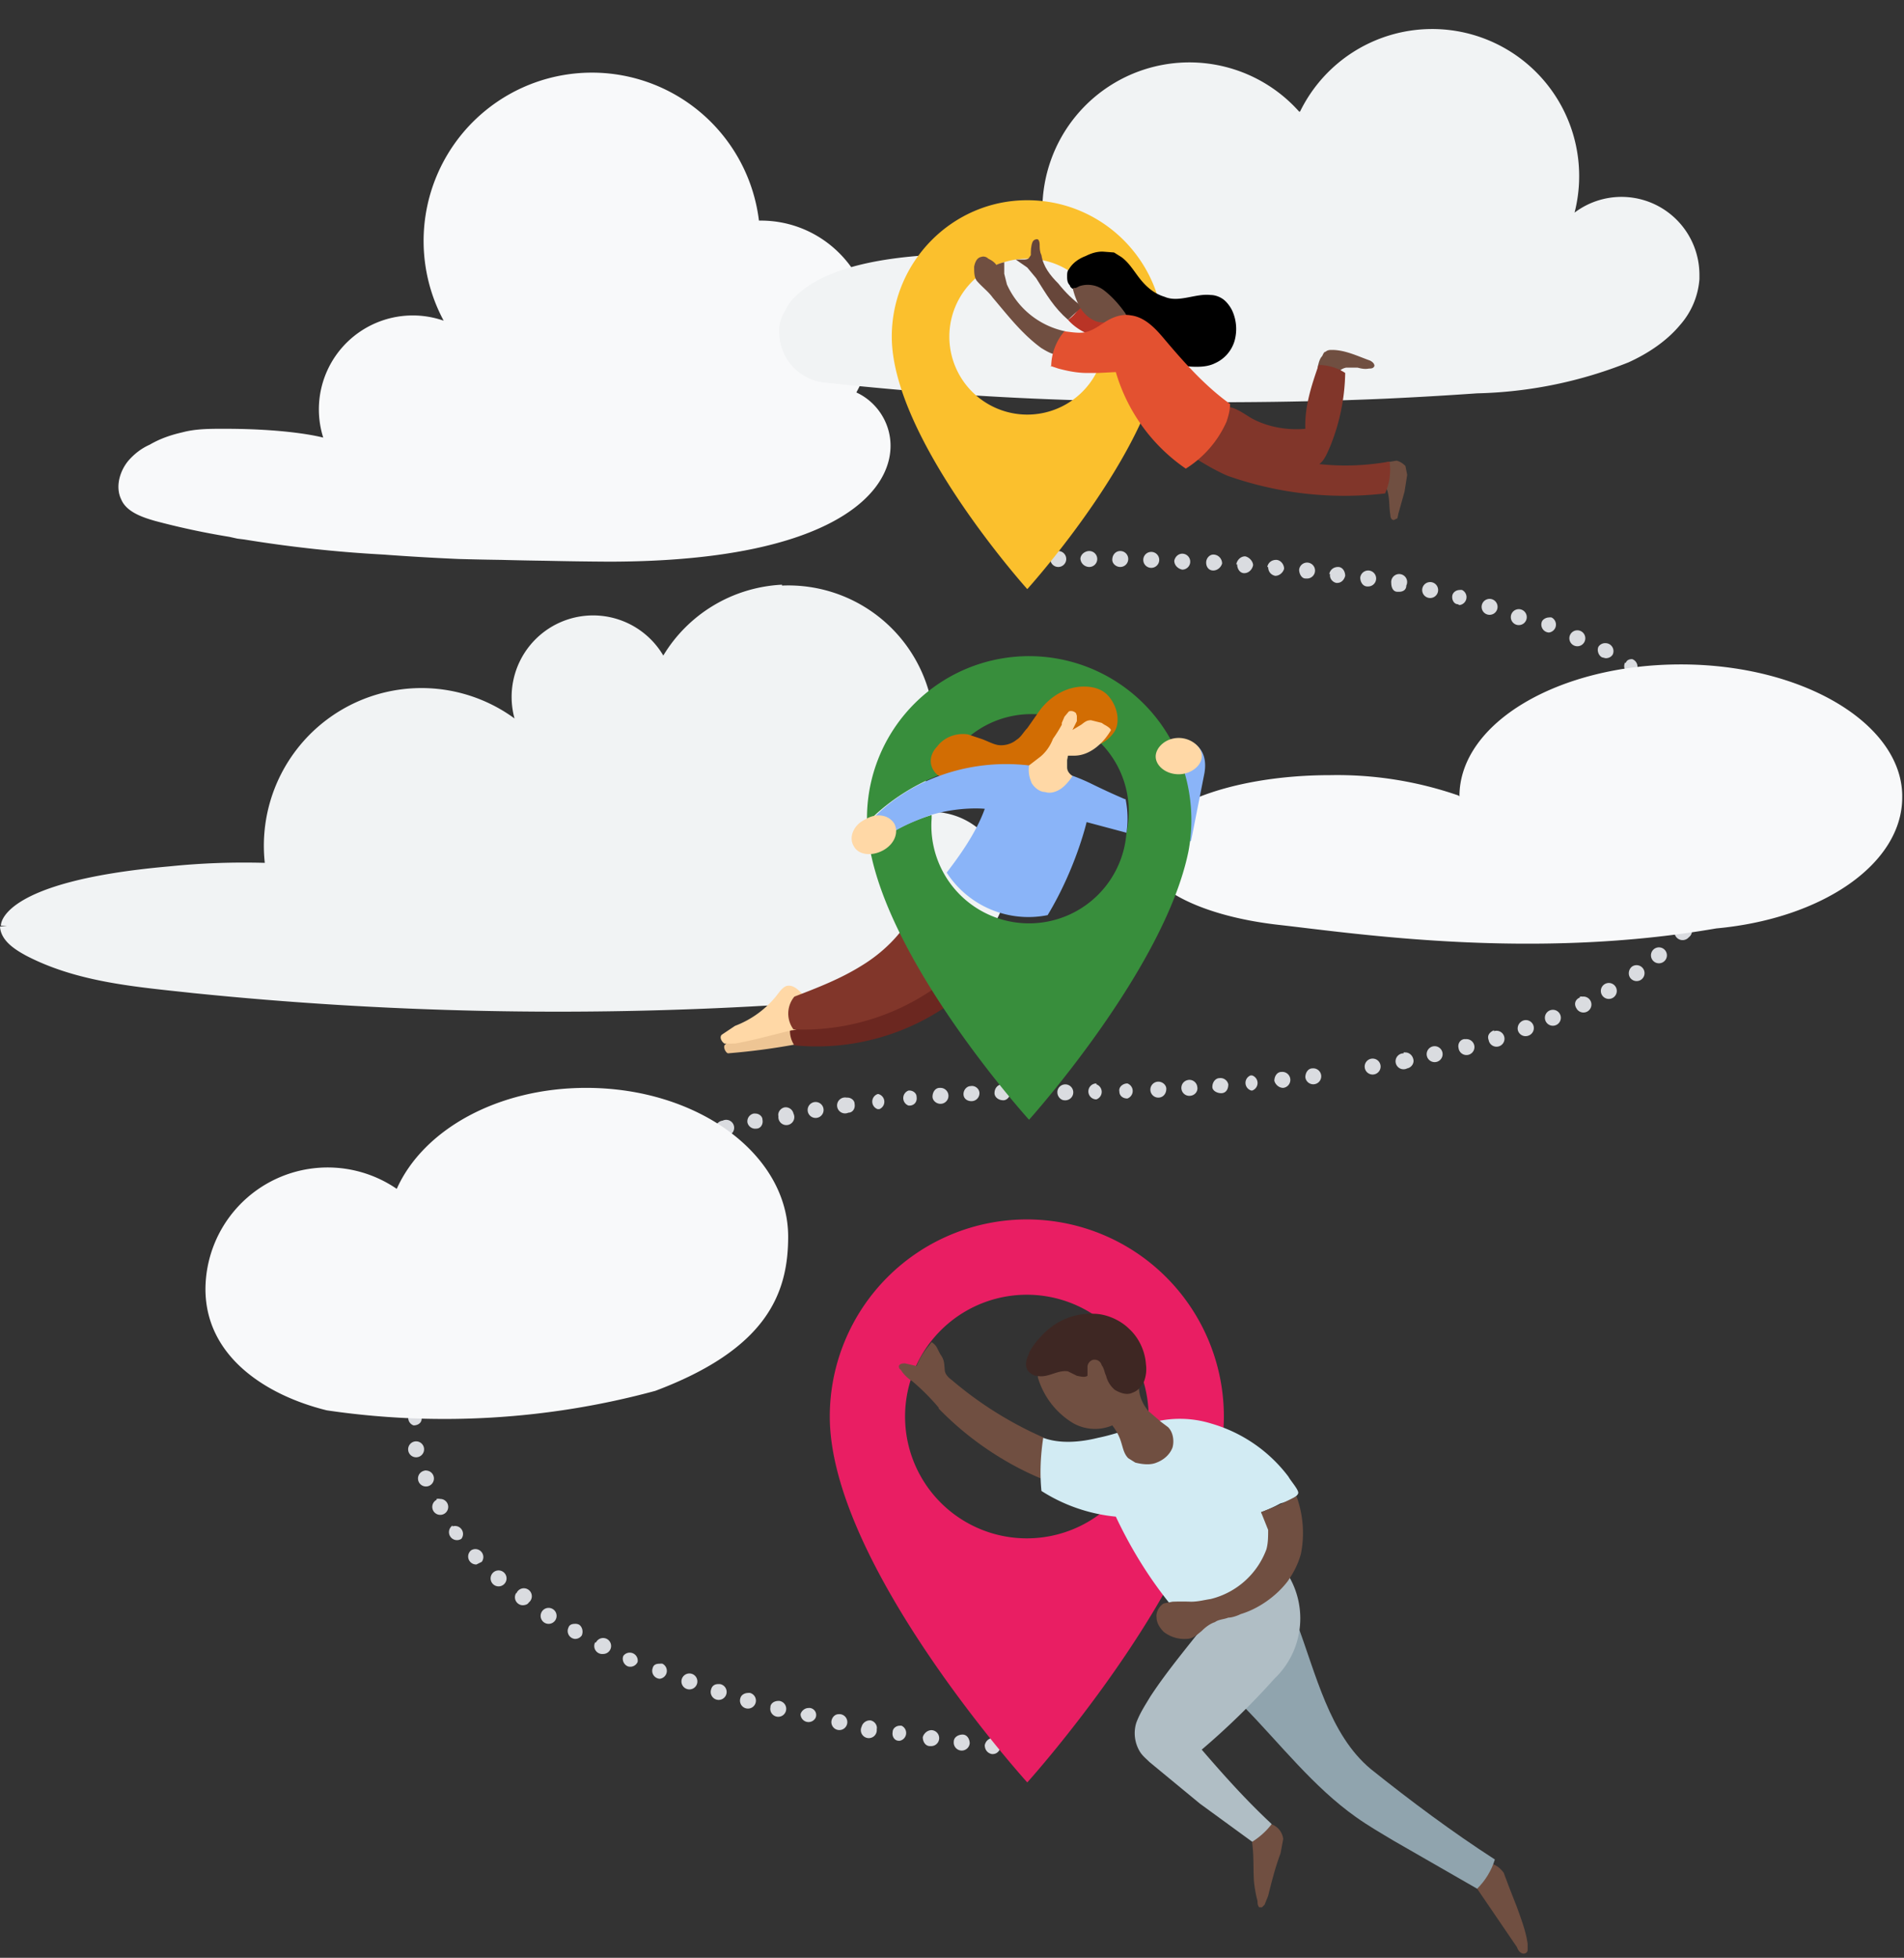 <svg width="215" height="221" viewBox="0 0 215 221" xmlns="http://www.w3.org/2000/svg"><rect x="0" y="0" width="215" height="221" fill="#333333" stroke="none"/><title>img_no_saves_illo</title><g fill="none" fill-rule="evenodd"><path d="M122 63c0 .6.5 1 1 1a.9.9 0 0 0 0-1.8c-.5 0-1 .4-1 .9m-2.5-.9a.9.9 0 0 0 0 1.8.9.9 0 0 0 0-1.8m6.1 1c0 .4.4.8.9.8s.9-.4.9-.9-.4-.9-.9-.9-.9.4-.9 1m3.5 0c0 .5.4.9.9.9a.9.9 0 1 0 0-1.8c-.5 0-.9.4-.9.9m-13.7-.6l-.2.6c0 .2 0 .5.2.6a.9.9 0 0 0 1.3-1.2.9.9 0 0 0-.6-.3c-.3 0-.5.1-.7.3m17.2.7c0 .5.4.9.9 1a.9.9 0 1 0 0-1.8c-.4 0-.8.3-.9.8m3.6.2c0 .5.3.9.8.9s.9-.4 1-.8c0-.5-.4-1-1-1-.4 0-.8.4-.8.9m3.5.2c0 .5.3 1 .8 1s.9-.4 1-.9c0-.4-.4-.9-.9-1-.5 0-.9.4-1 .9m3.6.3c0 .5.3.9.8 1 .5 0 .9-.4 1-.8 0-.5-.4-1-.9-1s-.9.3-1 .8m3.6.3c0 .5.3 1 .7 1h.1a.9.9 0 1 0-.8-1m3.5.5c-.1.4.2.9.7 1a.6.6 0 0 0 .1 0c.5 0 .8-.4.9-.8 0-.5-.3-1-.8-1s-.9.3-1 .8m3.5.4c0 .5.3 1 .8 1h.1a.9.9 0 1 0-.9-1m3.5.6c0 .5.2 1 .7 1h.2c.4 0 .8-.2.8-.7a.9.9 0 1 0-1.7-.3m3.5.7a.9.9 0 0 0 .8 1 .9.9 0 1 0-.8-1m3.4.7c-.1.5.2 1 .6 1l.2.1a.9.9 0 0 0 .3-1.7.9.9 0 0 0-.3 0c-.3 0-.7.2-.8.6m3.4.9a.9.9 0 1 0 1.7.5.9.9 0 0 0-1.7-.5m3.4 1a.9.9 0 1 0 1.6.5.9.9 0 0 0-1.6-.5m3.3 1.1a.9.9 0 0 0 .8 1.2.9.9 0 0 0 .3-1.7.9.9 0 0 0-.3 0c-.3 0-.7.2-.8.5m3.3 1.3a.9.9 0 1 0 1.6.7.9.9 0 0 0-1.6-.7m3.1 1.5c-.2.4 0 1 .4 1.2l.4.1c.3 0 .6-.1.8-.4a.9.9 0 0 0-.8-1.3.9.9 0 0 0-.8.4m3 1.8a.9.9 0 0 0 .8 1.3.9.9 0 0 0 0-1.7c-.3 0-.6.1-.7.4m2.8 2a.9.9 0 0 0 1.4 1.1c.3-.4.3-1-.1-1.2a.9.9 0 0 0-1.3 0m2.7 2.4a.9.9 0 1 0 1.1 1.3.9.9 0 0 0-1.1-1.3m2.2 2.7c-.4.2-.5.8-.2 1.2a.9.9 0 0 0 1.2.2.9.9 0 0 0-1-1.4m1.8 3a.9.9 0 1 0 .3 0 .9.9 0 0 0-.3 0m1.1 3.3a.9.9 0 0 0 .4 1.7c.4-.1.8-.6.7-1-.1-.5-.5-.7-.9-.7a.9.9 0 0 0-.2 0m.5 3.4c-.4 0-.8.4-.8.9s.4.9.9.9a.9.9 0 0 0 0-1.8m-1.2 4.2a.9.9 0 1 0 1.8.3.9.9 0 0 0-1.8-.3m-.8 3.2a.9.9 0 0 0 1.6.6c.2-.4 0-1-.5-1a.9.9 0 0 0-.3-.1c-.4 0-.7.2-.8.5m-1.5 3a.9.9 0 0 0 .8 1.4c.3 0 .6-.2.7-.5a.9.9 0 0 0-.7-1.3c-.3 0-.6.1-.8.4m-2 2.7a.9.9 0 1 0 1.4 1.2.9.9 0 1 0-1.3-1.2M187 107a.9.9 0 1 0 1.1 1.3.9.9 0 0 0-1.1-1.3m-2.7 2.1c-.4.3-.5.9-.2 1.3a.9.9 0 0 0 1.2.2.9.9 0 0 0-1-1.5m-2.9 1.9a.9.9 0 1 0 .9 1.5.9.9 0 0 0-.9-1.5m-3 1.6c-.5.2-.7.7-.4 1.2a.9.9 0 1 0 .7-1.3.9.9 0 0 0-.3 0m-3.2 1.5a.9.9 0 1 0 .7 1.6.9.9 0 0 0-.7-1.6m-3.2 1.2c-.5.2-.7.7-.6 1.1a.9.9 0 0 0 1.2.6.9.9 0 1 0-.6-1.7m-3.3 1.1c-.5.2-.8.6-.6 1.1a.9.9 0 1 0 .6-1m-3.4.9c-.5.1-.7.6-.6 1a.9.9 0 1 0 .8-1 .9.9 0 0 0-.2 0m-3.4.8a.9.9 0 1 0 .2 0 .9.9 0 0 0-.2 0m-3.4.8a.9.9 0 1 0 .4 1.7c.5-.1.8-.6.7-1-.1-.5-.5-.8-.9-.8a.9.9 0 0 0-.2 0m-3.4.7a.9.9 0 1 0 .3 1.7.9.9 0 0 0-.3-1.7m-6.9 1.1c-.5 0-.8.5-.8 1a.9.9 0 1 0 .8-1m-3.5.4c-.5 0-.8.5-.8 1 .1.4.5.8 1 .8a.9.9 0 0 0-.2-1.8m-3.5.4a.9.9 0 0 0 .1 1.7h.1a.9.9 0 0 0 0-1.7.8.8 0 0 0-.2 0m-3.5.3c-.4 0-.8.4-.8 1 0 .4.5.7 1 .7s.8-.4.8-1a.9.9 0 0 0-1-.7m-3.4.2a.9.9 0 0 0 0 1.8c.6 0 1-.5.9-1a.9.9 0 0 0-1-.8m-3.4.2a.9.9 0 0 0 0 1.8c.5 0 .9-.4.9-1 0-.4-.4-.8-.9-.8m-3.5.2c-.5 0-1 .4-.9.9 0 .5.4.8.9.8a.9.9 0 0 0 0-1.7m-3.5 0a.9.9 0 0 0 0 1.8.9.9 0 0 0 0-1.7m-8 .9c0 .4.4.8 1 .8a.9.9 0 1 0 0-1.7c-.5 0-1 .4-1 .9m3.6 0c0 .5.4.9.8.9a.9.9 0 1 0-.8-1m-6.2-.8c-.5 0-.9.4-.9 1 0 .4.4.8 1 .8.4 0 .8-.4.8-1 0-.4-.4-.8-.9-.8m-4.4 1.1c0 .5.4.8.9.8s.9-.4.9-.9-.5-.9-1-.8c-.4 0-.8.4-.8.9m-2.7-.7c-.5 0-.8.5-.8 1 0 .4.4.8.9.8a.9.9 0 0 0 0-1.8.8.8 0 0 0-.1 0m-3.5.3a.9.9 0 0 0 0 1.7h.1c.5 0 .9-.4.8-1 0-.4-.4-.7-.8-.7a1 1 0 0 0-.1 0m-3.5.4a.9.9 0 0 0 0 1.7h.2a.9.9 0 0 0-.1-1.7 1 1 0 0 0-.1 0m-3.5.4a.9.9 0 1 0 .2 1.7c.5 0 .8-.5.7-1 0-.4-.4-.7-.8-.7a.9.9 0 0 0-.1 0m-3.6.5a.9.9 0 1 0 .2 0 .9.9 0 0 0-.2 0m-3.4.6c-.5.1-.8.6-.7 1a.9.9 0 1 0 1.7-.3.9.9 0 0 0-1-.7m-3.5.7a.9.9 0 0 0-.7 1 .9.9 0 0 0 1 .7c.5 0 .8-.5.7-1 0-.4-.4-.7-.8-.7a.9.9 0 0 0-.2 0m-3.5.8a.9.9 0 1 0 .5 1.7.9.9 0 1 0-.5-1.7m-3.4.9a.9.9 0 0 0 .2 1.7h.3a.9.9 0 0 0-.3-1.7.9.9 0 0 0-.2 0m-3.4 1a.9.9 0 1 0 .5 1.7c.5-.2.8-.7.6-1.1a.9.9 0 0 0-.8-.6.9.9 0 0 0-.3 0m-3.3 1.1c-.5.2-.7.7-.6 1.2.2.3.5.6.9.6a.9.9 0 0 0 .3-.1.9.9 0 0 0-.3-1.7.9.9 0 0 0-.3 0m-3.4 1.3c-.4.2-.6.7-.4 1.2a.9.9 0 1 0 .8-1.2.9.9 0 0 0-.4 0m-3.2 1.5c-.4.2-.6.7-.4 1.2a.9.9 0 0 0 .8.5l.4-.1a.9.9 0 0 0-.4-1.7.9.9 0 0 0-.4.1m-3.2 1.7c-.4.2-.5.7-.3 1.2a.9.9 0 1 0 1.5-.9.9.9 0 0 0-1.2-.3m-3 1.9a.9.9 0 1 0 1 1.4.9.9 0 0 0-1-1.4m-2.9 2.1c-.4.3-.4.9-.1 1.2a.9.9 0 0 0 1.2.2.9.9 0 1 0-1-1.4m-2.7 2.4a.9.9 0 1 0 1.2 1.3.9.9 0 0 0-1.2-1.3m-2.4 2.7a.9.9 0 1 0 1.4 1.1.9.9 0 0 0-1.4-1m-2 3a.9.9 0 0 0 1.5.8.9.9 0 0 0-.7-1.3c-.3 0-.6.2-.8.5m-1.5 3.3a.9.9 0 1 0 1.1-.6.9.9 0 0 0-.3 0c-.4 0-.7.2-.8.6m-1 3.4a.9.9 0 0 0 .8 1 .9.9 0 0 0 .2-1.7.9.9 0 0 0-.2 0c-.4 0-.7.3-.8.7m-.5 3.6c0 .5.4 1 .8 1a.9.9 0 0 0 .1-1.8c-.5 0-.9.3-.9.8m.9 2.7a.9.9 0 0 0 0 1.7c.6 0 1-.4.9-.9 0-.5-.4-.8-.9-.8m.3 3.5a.9.9 0 1 0 .4 1.7.9.9 0 0 0-.4-1.7m1 3.3a.9.9 0 1 0 .2 0 .9.9 0 0 0-.3 0m1.4 3.3a.9.9 0 1 0 .4-.1.9.9 0 0 0-.4 0m1.8 3a.9.9 0 1 0 1 1.5.9.9 0 0 0-1-1.4m2.1 2.7a.9.9 0 0 0 .6 1.6l.6-.3a.9.9 0 0 0-1.2-1.3m2.5 2.5a.9.9 0 1 0 1.2 0 .9.9 0 0 0-1.2 0m2.6 2.3a.9.9 0 0 0 .7 1.4c.3 0 .6-.1.7-.3a.9.9 0 1 0-1.4-1m2.9 2a.9.9 0 1 0 1.5 1 .9.9 0 0 0-1.5-1m3 1.8a.9.9 0 0 0 .7 1.3.9.9 0 0 0 .8-.4c.2-.5 0-1-.3-1.2a.9.9 0 0 0-.5-.1c-.3 0-.6.1-.7.4m3 1.7a.9.9 0 0 0 .9 1.3.9.9 0 1 0-.8-1.3m3.1 1.5c-.2.4 0 1 .5 1.2a.9.9 0 0 0 1.1-.5.9.9 0 0 0-1.6-.7m3.3 1.4a.9.9 0 0 0 .8 1.2.9.9 0 0 0 .3-1.7.9.9 0 0 0-.3 0c-.4 0-.7.1-.8.5m3.3 1.2a.9.9 0 0 0 .8 1.2.9.9 0 1 0-.8-1.2m3.3 1.2a.9.9 0 1 0 1-.6h-.2c-.4 0-.7.2-.8.6m3.3 1a.9.9 0 1 0 1.1-.6.9.9 0 0 0-.2 0c-.4 0-.8.2-.9.6m3.4 1a.9.9 0 1 0 1-.7.9.9 0 0 0-.1 0c-.4 0-.8.2-.9.6m3.4.9a.9.9 0 0 0 1.7.4c.2-.5-.1-1-.6-1.1a.9.9 0 0 0-.2 0c-.4 0-.8.3-.9.7m3.5.7a.9.9 0 1 0 1-.7.9.9 0 0 0-.2 0c-.4 0-.7.3-.8.7m3.4.7a.9.9 0 1 0 1.7.3c.1-.4-.2-.9-.7-1a.9.9 0 0 0-.1 0c-.4 0-.8.3-.9.7m3.5.6c-.1.5.2 1 .7 1a1 1 0 0 0 .1 0 .9.9 0 0 0 .2-1.7 1 1 0 0 0-.2 0c-.4 0-.8.3-.8.7m3.4.6c0 .5.3 1 .8 1h.1a.9.9 0 0 0 .1-1.8c-.5 0-.9.4-1 .8m3.5.5a.9.9 0 0 0 1.8.2c0-.5-.3-1-.8-1s-1 .3-1 .8m3.5.4c0 .5.3.9.8 1h.1c.5 0 .8-.4.9-.8 0-.5-.3-1-.8-1a1 1 0 0 0-.1 0c-.4 0-.8.3-.9.8m3.8-.3a.9.9 0 0 0 0 1.3c.1.2.4.2.6.2.2 0 .5 0 .6-.2l.3-.6c0-.3-.1-.5-.3-.7a.9.9 0 0 0-.6-.2c-.2 0-.5 0-.6.2" fill="#DADCE0"/><path d="M66.2 122.8c-10 0-18.4 4.7-21.4 11.4a13.8 13.8 0 0 0-21.6 11.3c0 7.6 6.8 12 13.7 13.7A91 91 0 0 0 74 157c12.5-4.7 15-10.9 15-17.4 0-9.3-10.2-16.8-22.8-16.8zm98.5-33a41.8 41.8 0 0 0-14.5-2.3c-11.7 0-21.2 3.9-21.2 8.6 0 4 6.5 7.3 15.4 8.3s28.6 4 49.4.4c12-1.1 21-7.3 21-14.8v-.2-.1c-.2-8.1-11.3-14.7-25-14.7-13.8 0-25 6.6-25 14.9" fill="#F8F9FA"/><path d="M88.3 66c-5.8.3-10.7 3.5-13.4 8a9.2 9.2 0 0 0-16.8 7.1 17.8 17.8 0 0 0-28.2 16.3 83 83 0 0 0-10.8.4c-19.4 1.7-19 6.7-19 6.7h.7l-.8.1c.1 1.6 1.7 2.6 3 3.3 5.8 3 12.4 3.5 18.8 4.2a406 406 0 0 0 65 1.4c5.3-.6 10.7-1.3 15.9-2.7a18 18 0 0 0 8.4-5c.6-.6 1.1-1.3 1.5-2.1.6-1.1 1-2.5.9-3.8v-.3a8.3 8.3 0 0 0-11-7.5 16.5 16.5 0 0 0-14.2-26" fill="#F1F3F4"/><path d="M66.9 8.2a19 19 0 0 0-16.8 28 10.6 10.6 0 0 0-13.6 13.2s-3.5-1-11.2-1c-1.6 0-3.2 0-4.7.4-1.3.3-2.5.7-3.7 1.4-.9.4-1.7 1-2.4 1.8-1 1.2-1.5 3-.8 4.4.6 1.4 2.4 2 3.8 2.4a86.3 86.3 0 0 0 8.4 1.8l.9.2.8.1a146 146 0 0 0 15.7 1.7 279.3 279.3 0 0 0 8.5.5 350 350 0 0 0 4.8.1 380.8 380.8 0 0 0 5 .1 429 429 0 0 0 7.1.1c36 0 35-15.9 28-19.1 1.1-2 1.8-4.2 1.8-6.7 0-7-5.6-12.7-12.6-12.7h-.2A19 19 0 0 0 67 8.2z" fill="#F8F9FA"/><path d="M146.7 12.6a16.6 16.6 0 0 0-28 16.7c-2.2-.5-5.8-.8-11.6-.6-10 .3-14.7 2.4-17 4.5-.6.5-1 1-1.4 1.8-.9 1.4-.7 2.6-.7 2.6a5.7 5.7 0 0 0 5.3 5.6 362.6 362.6 0 0 0 29.1 2c11.4.3 22.8.3 34.1-.2a441 441 0 0 0 10.3-.6 49 49 0 0 0 17.1-3.5c2.2-1 4.3-2.4 5.8-4.2a8.8 8.8 0 0 0 2.2-5.2V31a8.8 8.8 0 0 0-14.1-7 16.6 16.6 0 0 0-31-11.4" fill="#F1F3F4"/><path d="M116 46.8a8.8 8.8 0 1 1 0-17.6 8.8 8.8 0 0 1 0 17.6m0-24.2c-8.5 0-15.3 7-15.3 15.4 0 11.5 15.3 28.5 15.3 28.5s15.4-17 15.4-28.5c0-8.5-6.9-15.4-15.4-15.4" fill="#FBC02D"/><path d="M151 42.4c.1-.5.5-.8 1-.9h1.3c.4.1.8.2 1.3.1.2 0 .5 0 .6-.3 0-.3-.3-.5-.5-.6-1.4-.5-2.8-1.2-4.3-1.2-.2 0-.5 0-.7.2-.2 0-.3.3-.4.5-.3.3-.4.8-.5 1.2v.2l.5.5a3 3 0 0 0 1.9.3m5.3 9.8l1.2-.2c.4.1.7.3 1 .6l.2 1-.3 1.9-.7 2.5-.1.5-.4.2c-.3 0-.4-.3-.4-.6-.2-1 0-2.3-.6-3.3l-.2-.4v-.6-.9c0-.3.2-.6.4-.7" fill="#704F41"/><path d="M148.3 52.3c2.9.4 5.8.3 8.6-.2.2 1.2 0 2.5-.5 3.6a39.6 39.6 0 0 1-17.8-2c-1.4-.6-2.7-1.4-4-2.2l1.4-1 12.3 1.8z" fill="#81362A"/><path d="M123.2 37.8c-1-.3-2-1-2.6-1.7a4 4 0 0 0 1.6-2.2c1.1 1 2.5 1.8 4 2.2l-3 1.7z" fill="#B93426"/><path d="M120.3 37.4a9.3 9.3 0 0 1-6.6-5.3l-.3-1.2v-1.3a5 5 0 0 0-.9.3c-.2-.3-.5-.5-.9-.7-.2-.2-.5-.3-.8-.2-.5.1-.7.6-.8 1.1 0 .6 0 1.2.3 1.6.6.7 1.3 1.2 1.8 1.9 1.7 2 3.3 4.1 5.5 5.7.5.3 1 .6 1.5.7l1.2-2.6z" fill="#704F41"/><path d="M120.6 36.1c-1.6-1.4-2.4-2.8-3.6-4.7l-1-1.2-1.3-.9h.9c.1 0 .5 0 .6-.2l.2-.3c0-.5 0-1 .2-1.5.1-.2.3-.3.5-.3s.3.3.3.6c0 .4 0 .8.2 1.2.2 1.3 1 2.3 1.9 3.2.8 1 1.7 1.9 2.7 2.6l-1.6 1.5z" fill="#67463A"/><path d="M125 36.4c-.5 0-1 0-1.4-.2-.7-.3-1.3-.9-1.7-1.6a9 9 0 0 1-.8-2.2c.6-.3 1.3-.5 2-.5.6 0 1.3 0 1.9.3.1.3.4.4.6.6l.8.7c.2.3.5.6.6 1 .2.3.3.7.2 1.1-.2.5-.6.8-1 .9l-1.3-.2" fill="#704F41"/><path d="M121.2 32.6c-.2 0-.4-.3-.4-.4-.3-.3-.3-.7-.3-1 0-.3 0-.6.2-.8.4-.7 1.1-1.2 1.9-1.5.6-.3 1.2-.5 1.9-.5l1.3.1.8.5c1 .7 1.6 1.9 2.4 2.8.7.8 1.5 1.4 2.5 1.7 1.6.7 3.5-.4 5.2-.2.5 0 1 .2 1.3.4.5.3 1 1 1.2 1.5a5 5 0 0 1 .2 3.3 4 4 0 0 1-2.2 2.5c-.6.3-1.3.4-2 .4-.6 0-1.3 0-1.8-.3-1.1-.4-1.8-1.3-2.5-2.2-.6-1-1.2-2-2.1-2.7l-.7-.3c-.4-.1-.9-.1-1-.5-.7-1-1.5-1.9-2.4-2.6a3 3 0 0 0-2.8-.5l-.4.2h-.3" fill="#000"/><path d="M135.9 50.9c.6.4 1.4.6 2.1.8 3.4.8 7 1.7 10.5.9.9-.2 1.3-1.3 1.7-2.2a23 23 0 0 0 1.7-8.3c-.9-.6-2-.9-3-.9-.8 2.3-1.6 4.7-1.5 7.2-2 .2-4.3-.2-6.1-1.2-1-.6-2-1.4-3.2-1.3l-2.2 5z" fill="#81362A"/><path d="M118.7 41.4c0-1.5.6-3 1.5-4 .9.1 1.9.3 2.7 0 .6-.2 1.2-.6 1.8-1 .9-.6 2-1 3-.8 1.6.2 2.8 1.5 3.8 2.7 2.2 2.6 4.6 5.3 7.4 7.3 0 .7-.2 1.4-.4 2a12 12 0 0 1-4.6 5.3A20 20 0 0 1 126 42l-2 .1h-1.3c-1 0-2.1-.2-3.2-.5l-.9-.3z" fill="#E35130"/><path d="M134.6 83.8l-1.9.8-.2.8a18.3 18.3 0 0 1 .6 9.7c1.1.1 1.4-.2 1.4-.2l1.5-7.6c.5-2.8-1.4-3.5-1.4-3.5" fill="#8AB4F8"/><path d="M91.4 114c-.5-.5-1.1-1.2-1.8-1-.6 0-1 .6-1.3 1a11 11 0 0 1-4.8 3c-.6.3-1.2.5-1.6.9-.3.2 0 .9.3 1a76.4 76.4 0 0 0 7.6-1c.3 0 .8-.1 1-.5l.1-.5.5-2.9" fill="#EEC594"/><path d="M107.7 113a26 26 0 0 1-18 5 3 3 0 0 1 .3-3.7c2.7-.8 5.3-1.7 7.8-3 2.4-1.3 4.6-3.1 6.1-5.5 1 2.5 2.2 5 3.7 7.2" fill="#6B2720"/><path d="M90.7 112.3c-.5-.5-1.1-1.2-1.9-1-.5.2-.8.7-1.2 1.2a11 11 0 0 1-4.6 3.3l-1.5 1c-.3.3 0 .8.3 1H83c2.2-.4 4.3-1 6.4-1.5.4 0 .9-.2 1-.6l.2-.5.2-2.9" fill="#FFD8A6"/><path d="M107.3 110.2a26 26 0 0 1-17.7 6 3 3 0 0 1 .1-3.7c2.6-1 5.2-2 7.6-3.5 2.3-1.4 4.4-3.4 5.7-5.8 1.2 2.4 2.5 4.8 4.2 7" fill="#81362A"/><path d="M127.2 94a11 11 0 0 1-22-1.6V92c-1.7.5-3.6 1.3-5.4 2.6l-1.6-2s3-3.3 8.1-5.2a11 11 0 0 1 20.9 6.6m6.3-7.6a18.3 18.3 0 0 0-35.6 6c0 13.8 18.3 34 18.3 34s15.3-17 18-30.3a19 19 0 0 0-.7-9.7" fill="#388E3C"/><path d="M124.2 84a4 4 0 0 0 1.7-1.5c.7-1.3.1-3.2-1-4.2-.7-.6-1.6-.8-2.5-.8-2 0-3.8 1.1-5 2.7l-1.4 2c-.4.4-.7 1-1.2 1.3-.6.5-1.4.7-2.1.6-.6-.1-1.3-.5-1.9-.7l-1.5-.5c-1.3-.2-2.7.3-3.5 1.4-.4.4-.7 1-.7 1.6 0 .6.3 1.2.8 1.6.3.2.8.3 1.3.4a20 20 0 0 0 7.8-.3c2.1-.8 3.4-2.3 4.2-4.4 1.6 0 3.4 0 5 .8v-.1" fill="#D26D03"/><path d="M127 90.2a76 76 0 0 1-3.7-1.7 22 22 0 0 0-17-1c-5.2 1.8-8 5.2-8 5.2l1.5 1.9c1.8-1.3 3.7-2 5.3-2.6 3.4-1 6.1-.7 6.1-.7-1 2.8-3 5.5-4.3 7.2a11 11 0 0 0 11.4 4.8c3.2-5.3 4.4-10.5 4.4-10.5l4.5 1.2a11 11 0 0 0-.1-3.8" fill="#8AB4F8"/><path d="M124.4 81.6l-1.2-.3c-.5 0-.7.2-1.1.5l-1 .6.5-1v-.6l-.1-.3c-.2-.2-.5-.3-.8-.2l-.5.6-.3.7v.2a15.8 15.8 0 0 1-1 1.6c-.3.8-.8 1.5-1.4 2l-1.3 1c-.1.7 0 1.3.3 2 .3.5.9 1 1.5 1 .6.2 1.2 0 1.7-.3s1.1-1 1.4-1.5c-.4-.3-.6-.6-.6-1v-.8l.1-.5h.7c1.7 0 3.2-1.3 4.1-2.8.2-.2-.5-.6-.7-.7l-.3-.2M101 93c.5 1 0 2.3-1.3 3-1.3.7-2.8.5-3.3-.5-.6-1 0-2.4 1.3-3 1.3-.8 2.7-.5 3.3.5m34.7-7.6c0 1-1.2 2-2.6 2-1.5 0-2.6-1-2.6-2s1.1-2.1 2.6-2.1c1.4 0 2.6 1 2.6 2" fill="#FFD8A6"/><path d="M102.2 159.9a13.7 13.7 0 1 1 27.5 0 13.7 13.7 0 0 1-27.5 0m-8.5 0c0 16.7 22.3 41.3 22.3 41.3s22.2-24.6 22.2-41.3a22.2 22.2 0 1 0-44.5 0" fill="#E91E63"/><path d="M168.5 210.4c.6.2 1 .6 1.3 1l.6 1.6.9 2.3c.5 1.4 1 2.7 1.2 4.1v.7c0 .3-.3.5-.6.4-.3-.1-.5-.4-.6-.7l-4.5-6.6-.2-.2.1-.5a5 5 0 0 1 1.9-2.1" fill="#704F41"/><path d="M140.5 192.7c4.1 4.2 7.8 9 12.6 12.4 1.4 1 2.8 1.8 4.3 2.7l9.4 5.4c.9-.9 1.6-2 2-3.3-4.8-3.1-9.5-6.6-14-10.2-4.7-3.9-6.2-10.8-8.4-16.6l-6 9.6z" fill="#90A4AE"/><path d="M143.5 205.9a2 2 0 0 1 1.4 1.7l-.3 1.6c-.6 1.6-1 3.2-1.4 4.8l-.4 1-.3.3h-.3c-.2-.2-.2-.5-.2-.7a14.6 14.6 0 0 1-.4-2.2c-.1-1.5 0-2.9-.2-4.3v-.7c0-.4.2-.8.5-1.1.3-.3.7-.4 1.1-.4h.6" fill="#704F41"/><path d="M145.4 177.7a9.4 9.4 0 0 1-1.5 11.8 84 84 0 0 1-8.2 8c2.5 2.9 5 5.7 7.9 8.4-.6.8-1.4 1.5-2.2 2l-5.9-4.3-5.7-4.7c-.4-.4-.8-.7-1.1-1.2a4 4 0 0 1-.4-3.2c.4-1.1 1-2 1.6-3 2.1-3.2 4.7-6.2 7-9.2l8.5-4.6z" fill="#B0BEC5"/><path d="M117.9 162.3a42 42 0 0 1-10.4-6.5c-.4-.3-.7-.6-.8-1-.1-.8 0-1.2-.5-1.9-.4-.7-.4-1-1-1.4-.8 1-1.2 1.5-1.7 2.7l-1.3-.3c-.2 0-.6 0-.7.3 0 .1 0 .3.2.4.3.5.8 1 1.3 1.3a24.7 24.7 0 0 1 3 3v.1c3.3 3.4 7.4 6.2 11.8 8v-4.7z" fill="#704F41"/><path d="M142.4 170.7a16 16 0 0 0 2.2-1c.5-.1 2-.7 2-1.2 0-.4-.9-1.4-1.1-1.8a16.7 16.7 0 0 0-8.7-6 12 12 0 0 0-6.8-.1c-2 .5-4 1.3-6 1.7-2 .5-4.3.7-6.2 0-.3 2-.4 4-.2 6a19 19 0 0 0 8.4 2.9c1.6 3.4 3.6 6.7 6 9.7l1.6 2.2c3.7-.8 7.2-3.1 9-6.5.3-.4.5-1 .7-1.5.2-.8.3-1.4.2-2.1l-.5-1.3-.6-1z" fill="#D2EBF3"/><path d="M128.6 156.5c0 1 .4 2 1.1 2.8l1.4 1.2.8.6c.6.6.7 1.6.5 2.3-.3.8-1 1.4-1.8 1.7-.7.3-1.6.2-2.4 0l-.8-.5c-.5-.5-.6-1.2-.8-1.8-.2-.7-.6-1.4-1-1.9a5 5 0 0 1-4.5-.3 9 9 0 0 1-3.9-5.1c0-.7 0-1.3.3-1.8.5-.7 1.2-1 2-1.2.7-.2 1.4-.3 2.1-.1.5 0 1 .3 1.4.5 2.1 1 4.2 1.3 5.6 3.2v.4z" fill="#704F41"/><path d="M116.2 152.8c-.5 1-.6 2 .7 2.5h.2c1.2.3 2.3-.7 3.5-.5l1 .5c.5.1.9.2 1.2 0v-1c0-.4.3-.7.6-.8.5-.1.9.2 1 .6.3.4.3.8.5 1.2a3 3 0 0 0 1 1.6c.7.4 1.4.6 2 .3.6-.2 1-.7 1.3-1.3a4 4 0 0 0 .2-1.9c-.1-1.5-.8-3-1.9-4-1-1-2.6-1.7-4-1.7-2.2-.1-4.3.8-5.8 2.4-.4.4-1.1 1.2-1.5 2" fill="#3E2723"/><path d="M142.4 170.7l.8 2c0 .7 0 1.5-.2 2.2a9 9 0 0 1-6.3 5.6c-.7.1-1.4.3-2.2.3a29.3 29.3 0 0 0-2.1 0l-1 .2c-.5.3-.9 1-.8 1.6 0 .6.4 1.2.8 1.6a3.8 3.8 0 0 0 2.6.8c.7 0 1.2-.5 1.7-.9.4-.4.9-.8 1.5-1 .4-.3 1-.3 1.5-.5.4 0 1-.2 1.4-.4 2-.6 4-2 5.3-3.7.7-1 1.2-2 1.5-3.1a12.1 12.1 0 0 0-.5-6.5l-2 1-2 .8" fill="#704F41"/></g></svg>